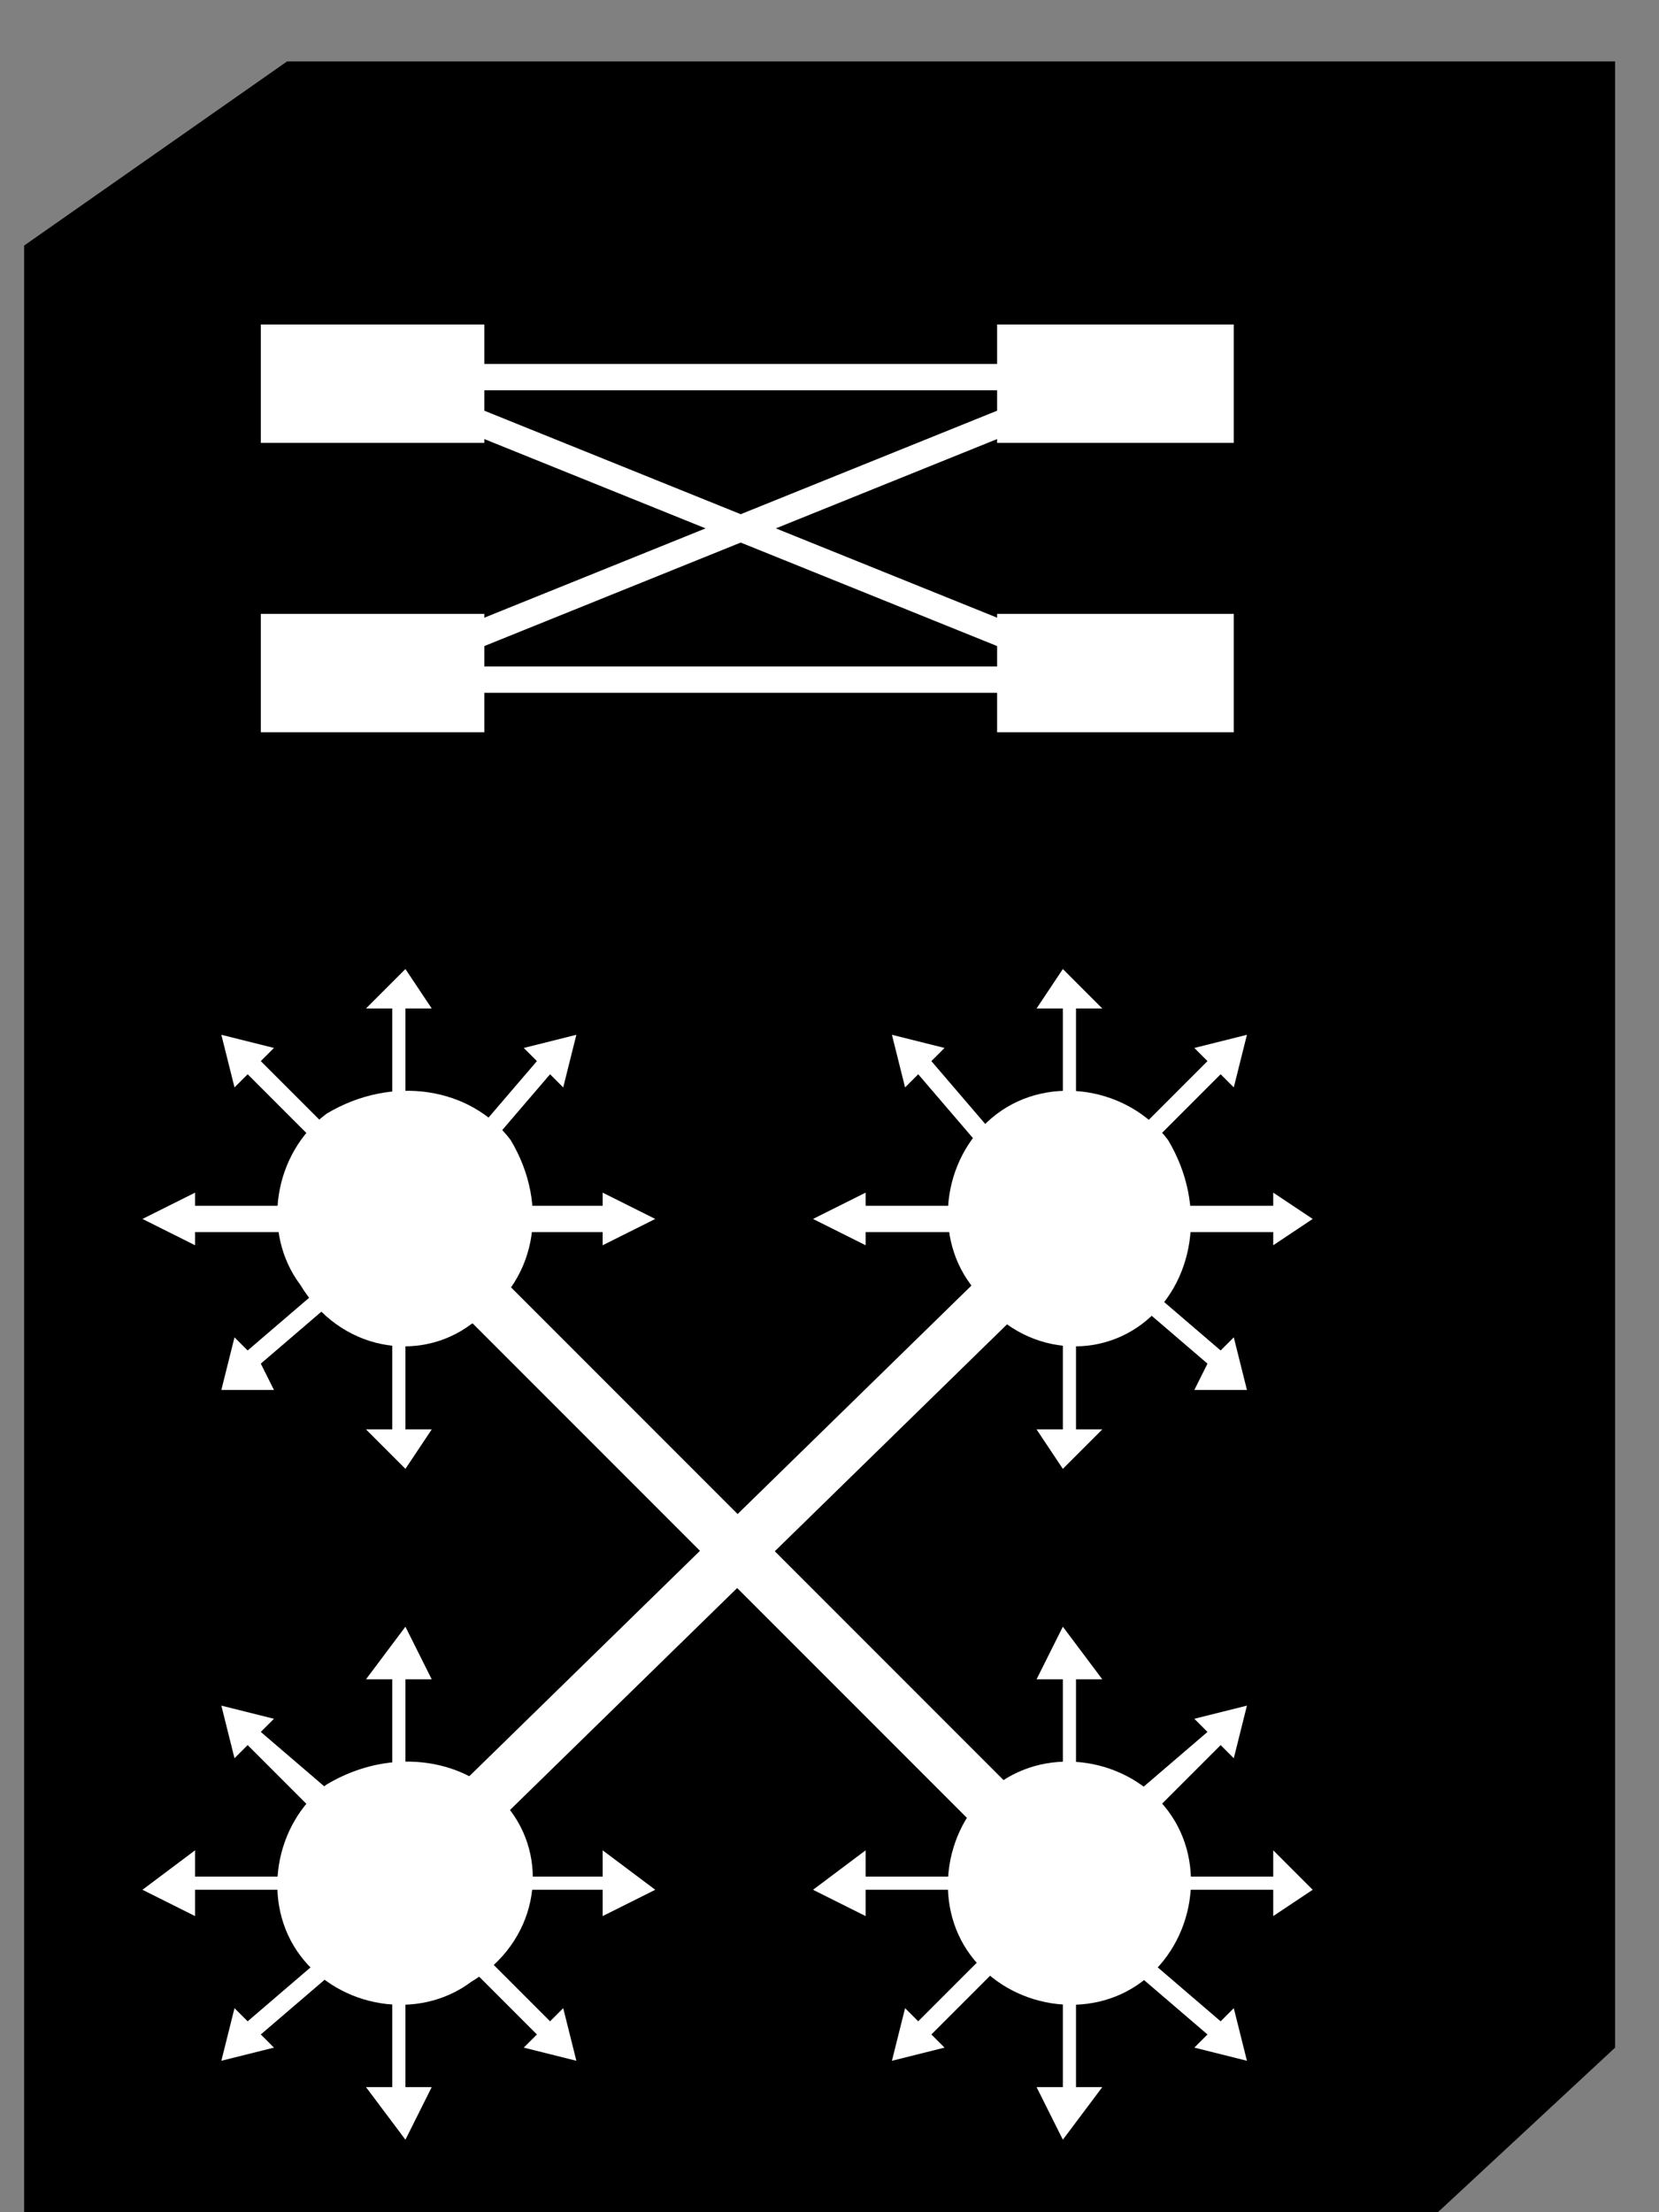 <?xml version="1.0" standalone="no"?>
<!DOCTYPE svg PUBLIC "-//W3C//DTD SVG 1.0//EN"
    "http://www.w3.org/TR/2001/REC-SVG-20010904/DTD/svg10.dtd">
<?xml-stylesheet type="text/css" href="..\cisco_network.css" ?>
<svg contentScriptType="text/ecmascript" zoomAndPan="magnify" xmlns:xlink="http://www.w3.org/1999/xlink" baseProfile="full"
    contentStyleType="text/css" enable-background="new" version="1.0" width="37.219" preserveAspectRatio="none"
    viewBox="388 -556 42.016 56" height="49.606" xmlns="http://www.w3.org/2000/svg" color-interpolation-filters="sRGB"
    x="0" y="1.5">
    <rect x="388" y="-556" width="42.016" height="56" fill="#808080" stroke="none"/>
    <path d="M1167,-1501 L1167,-1608 L1274,-1608 L1274,-1501 L1167,-1501 Z M1288,-1514 L1288,-1621 L1274,-1608 
        L1274,-1501 L1288,-1514 Z M1187,-1665 L1167,-1651 L1274,-1651 L1288,-1665 L1187,-1665 Z M1167,-1608 L1167,-1651 
        L1274,-1651 L1274,-1608 L1167,-1608 Z M1288,-1621 L1288,-1665 L1274,-1651 L1274,-1608 L1288,-1621 Z"
        stroke-width="2" transform="matrix(0.333, 0, 0, 0.333, 0, 0)"/>
    <path fill="none" d="M1274,-1608 L1167,-1608 M1274,-1608 L1288,-1621" stroke-width="2" transform="matrix(0.333, 0, 0, 0.333, 0, 0)"/>
    <path fill="#ffffff" d="M1202,-1636 L1202,-1645 L1185,-1645 L1185,-1636 L1202,-1636 Z" transform="matrix(0.333, 0, 0, 0.333, 0, 0)"
        stroke="none"/>
    <path fill="none" d="M1193,-1641 L1193,-1641" stroke-width="2" transform="matrix(0.333, 0, 0, 0.333, 0, 0)"/>
    <path fill="#ffffff" d="M1241,-1636 L1241,-1645 L1259,-1645 L1259,-1636 L1241,-1636 Z" transform="matrix(0.333, 0, 0, 0.333, 0, 0)"
        stroke="none"/>
    <path fill="none" d="M1250,-1641 L1250,-1641" stroke-width="2" transform="matrix(0.333, 0, 0, 0.333, 0, 0)"/>
    <path fill="#ffffff" d="M1202,-1614 L1202,-1623 L1185,-1623 L1185,-1614 L1202,-1614 Z" transform="matrix(0.333, 0, 0, 0.333, 0, 0)"
        stroke="none"/>
    <path fill="none" d="M1193,-1618 L1193,-1618" stroke-width="2" transform="matrix(0.333, 0, 0, 0.333, 0, 0)"/>
    <path fill="#ffffff" d="M1241,-1614 L1241,-1623 L1259,-1623 L1259,-1614 L1241,-1614 Z" transform="matrix(0.333, 0, 0, 0.333, 0, 0)"
        stroke="none"/>
    <path fill="none" d="M1250,-1618 L1250,-1618 M1196,-1641 L1250,-1641 M1196,-1618 L1250,-1618 M1193,-1618 L1250,-1641 
        M1193,-1641 L1250,-1618" stroke-width="2" transform="matrix(0.333, 0, 0, 0.333, 0, 0)" stroke="#ffffff"/>
    <path fill="#ffffff" d="M1196,-1584 L1196,-1593 L1198,-1593 L1196,-1596 L1193,-1593 L1195,-1593 L1195,-1584 
        L1196,-1584 Z M1192,-1582 L1185,-1589 L1186,-1590 L1182,-1591 L1183,-1587 L1184,-1588 L1191,-1581 L1192,-1582 Z 
        M1189,-1578 L1180,-1578 L1180,-1579 L1176,-1577 L1180,-1575 L1180,-1576 L1189,-1576 L1189,-1578 Z M1191,-1573 
        L1184,-1567 L1183,-1568 L1182,-1564 L1186,-1564 L1185,-1566 L1192,-1572 L1191,-1573 Z M1195,-1571 L1195,-1561 
        L1193,-1561 L1196,-1558 L1198,-1561 L1196,-1561 L1196,-1571 L1195,-1571 Z M1202,-1576 L1211,-1576 L1211,-1575 
        L1215,-1577 L1211,-1579 L1211,-1578 L1202,-1578 L1202,-1576 Z M1201,-1581 L1207,-1588 L1208,-1587 L1209,-1591 
        L1205,-1590 L1206,-1589 L1200,-1582 L1201,-1581 Z" transform="matrix(0.333, 0, 0, 0.333, 0, 0)" stroke="none"/>
    <path fill="#ffffff" d="M1201,-1569 C1206,-1572 1207,-1578 1204,-1583 C1201,-1587 1195,-1588 1190,-1585 C1186,-1582 
        1185,-1576 1188,-1572 C1191,-1567 1197,-1566 1201,-1569 Z" transform="matrix(0.333, 0, 0, 0.333, 0, 0)"
        stroke="none"/>
    <path fill="#ffffff" d="M1196,-1533 L1196,-1542 L1198,-1542 L1196,-1546 L1193,-1542 L1195,-1542 L1195,-1533 
        L1196,-1533 Z M1192,-1532 L1185,-1538 L1186,-1539 L1182,-1540 L1183,-1536 L1184,-1537 L1191,-1530 L1192,-1532 Z 
        M1189,-1527 L1180,-1527 L1180,-1529 L1176,-1526 L1180,-1524 L1180,-1526 L1189,-1526 L1189,-1527 Z M1191,-1522 
        L1184,-1516 L1183,-1517 L1182,-1513 L1186,-1514 L1185,-1515 L1192,-1521 L1191,-1522 Z M1195,-1520 L1195,-1511 
        L1193,-1511 L1196,-1507 L1198,-1511 L1196,-1511 L1196,-1520 L1195,-1520 Z M1200,-1521 L1206,-1515 L1205,-1514 
        L1209,-1513 L1208,-1517 L1207,-1516 L1201,-1522 L1200,-1521 Z M1202,-1526 L1211,-1526 L1211,-1524 L1215,-1526 
        L1211,-1529 L1211,-1527 L1202,-1527 L1202,-1526 Z" transform="matrix(0.333, 0, 0, 0.333, 0, 0)" stroke="none"/>
    <path fill="#ffffff" d="M1201,-1519 C1206,-1522 1207,-1528 1204,-1532 C1201,-1536 1195,-1537 1190,-1534 C1186,-1531 
        1185,-1525 1188,-1521 C1191,-1517 1197,-1516 1201,-1519 Z" transform="matrix(0.333, 0, 0, 0.333, 0, 0)"
        stroke="none"/>
    <path fill="#ffffff" d="M1247,-1584 L1247,-1593 L1249,-1593 L1246,-1596 L1244,-1593 L1246,-1593 L1246,-1584 
        L1247,-1584 Z M1242,-1582 L1236,-1589 L1237,-1590 L1233,-1591 L1234,-1587 L1235,-1588 L1241,-1581 L1242,-1582 Z 
        M1240,-1578 L1231,-1578 L1231,-1579 L1227,-1577 L1231,-1575 L1231,-1576 L1240,-1576 L1240,-1578 Z M1246,-1571 
        L1246,-1561 L1244,-1561 L1246,-1558 L1249,-1561 L1247,-1561 L1247,-1571 L1246,-1571 Z M1250,-1572 L1257,-1566 
        L1256,-1564 L1260,-1564 L1259,-1568 L1258,-1567 L1251,-1573 L1250,-1572 Z M1253,-1576 L1262,-1576 L1262,-1575 
        L1265,-1577 L1262,-1579 L1262,-1578 L1253,-1578 L1253,-1576 Z M1251,-1581 L1258,-1588 L1259,-1587 L1260,-1591 
        L1256,-1590 L1257,-1589 L1250,-1582 L1251,-1581 Z" transform="matrix(0.333, 0, 0, 0.333, 0, 0)" stroke="none"/>
    <path fill="#ffffff" d="M1252,-1569 C1256,-1572 1257,-1578 1254,-1583 C1251,-1587 1245,-1588 1241,-1585 C1237,-1582 
        1236,-1576 1239,-1572 C1242,-1567 1248,-1566 1252,-1569 Z" transform="matrix(0.333, 0, 0, 0.333, 0, 0)"
        stroke="none"/>
    <path fill="#ffffff" d="M1247,-1533 L1247,-1542 L1249,-1542 L1246,-1546 L1244,-1542 L1246,-1542 L1246,-1533 
        L1247,-1533 Z M1240,-1527 L1231,-1527 L1231,-1529 L1227,-1526 L1231,-1524 L1231,-1526 L1240,-1526 L1240,-1527 Z 
        M1241,-1522 L1235,-1516 L1234,-1517 L1233,-1513 L1237,-1514 L1236,-1515 L1242,-1521 L1241,-1522 Z M1246,-1520 
        L1246,-1511 L1244,-1511 L1246,-1507 L1249,-1511 L1247,-1511 L1247,-1520 L1246,-1520 Z M1250,-1521 L1257,-1515 
        L1256,-1514 L1260,-1513 L1259,-1517 L1258,-1516 L1251,-1522 L1250,-1521 Z M1253,-1526 L1262,-1526 L1262,-1524 
        L1265,-1526 L1262,-1529 L1262,-1527 L1253,-1527 L1253,-1526 Z M1251,-1530 L1258,-1537 L1259,-1536 L1260,-1540 
        L1256,-1539 L1257,-1538 L1250,-1532 L1251,-1530 Z" transform="matrix(0.333, 0, 0, 0.333, 0, 0)" stroke="none"/>
    <path fill="#ffffff" d="M1252,-1519 C1256,-1522 1257,-1528 1254,-1532 C1251,-1536 1245,-1537 1241,-1534 C1237,-1531 
        1236,-1525 1239,-1521 C1242,-1517 1248,-1516 1252,-1519 Z" transform="matrix(0.333, 0, 0, 0.333, 0, 0)"
        stroke="none"/>
    <path fill="none" d="M1201,-1572 L1242,-1531 M1200,-1531 L1243,-1573" stroke-width="4" transform="matrix(0.333, 0, 0, 0.333, 0, 0)"
        stroke="#ffffff"/>
</svg>